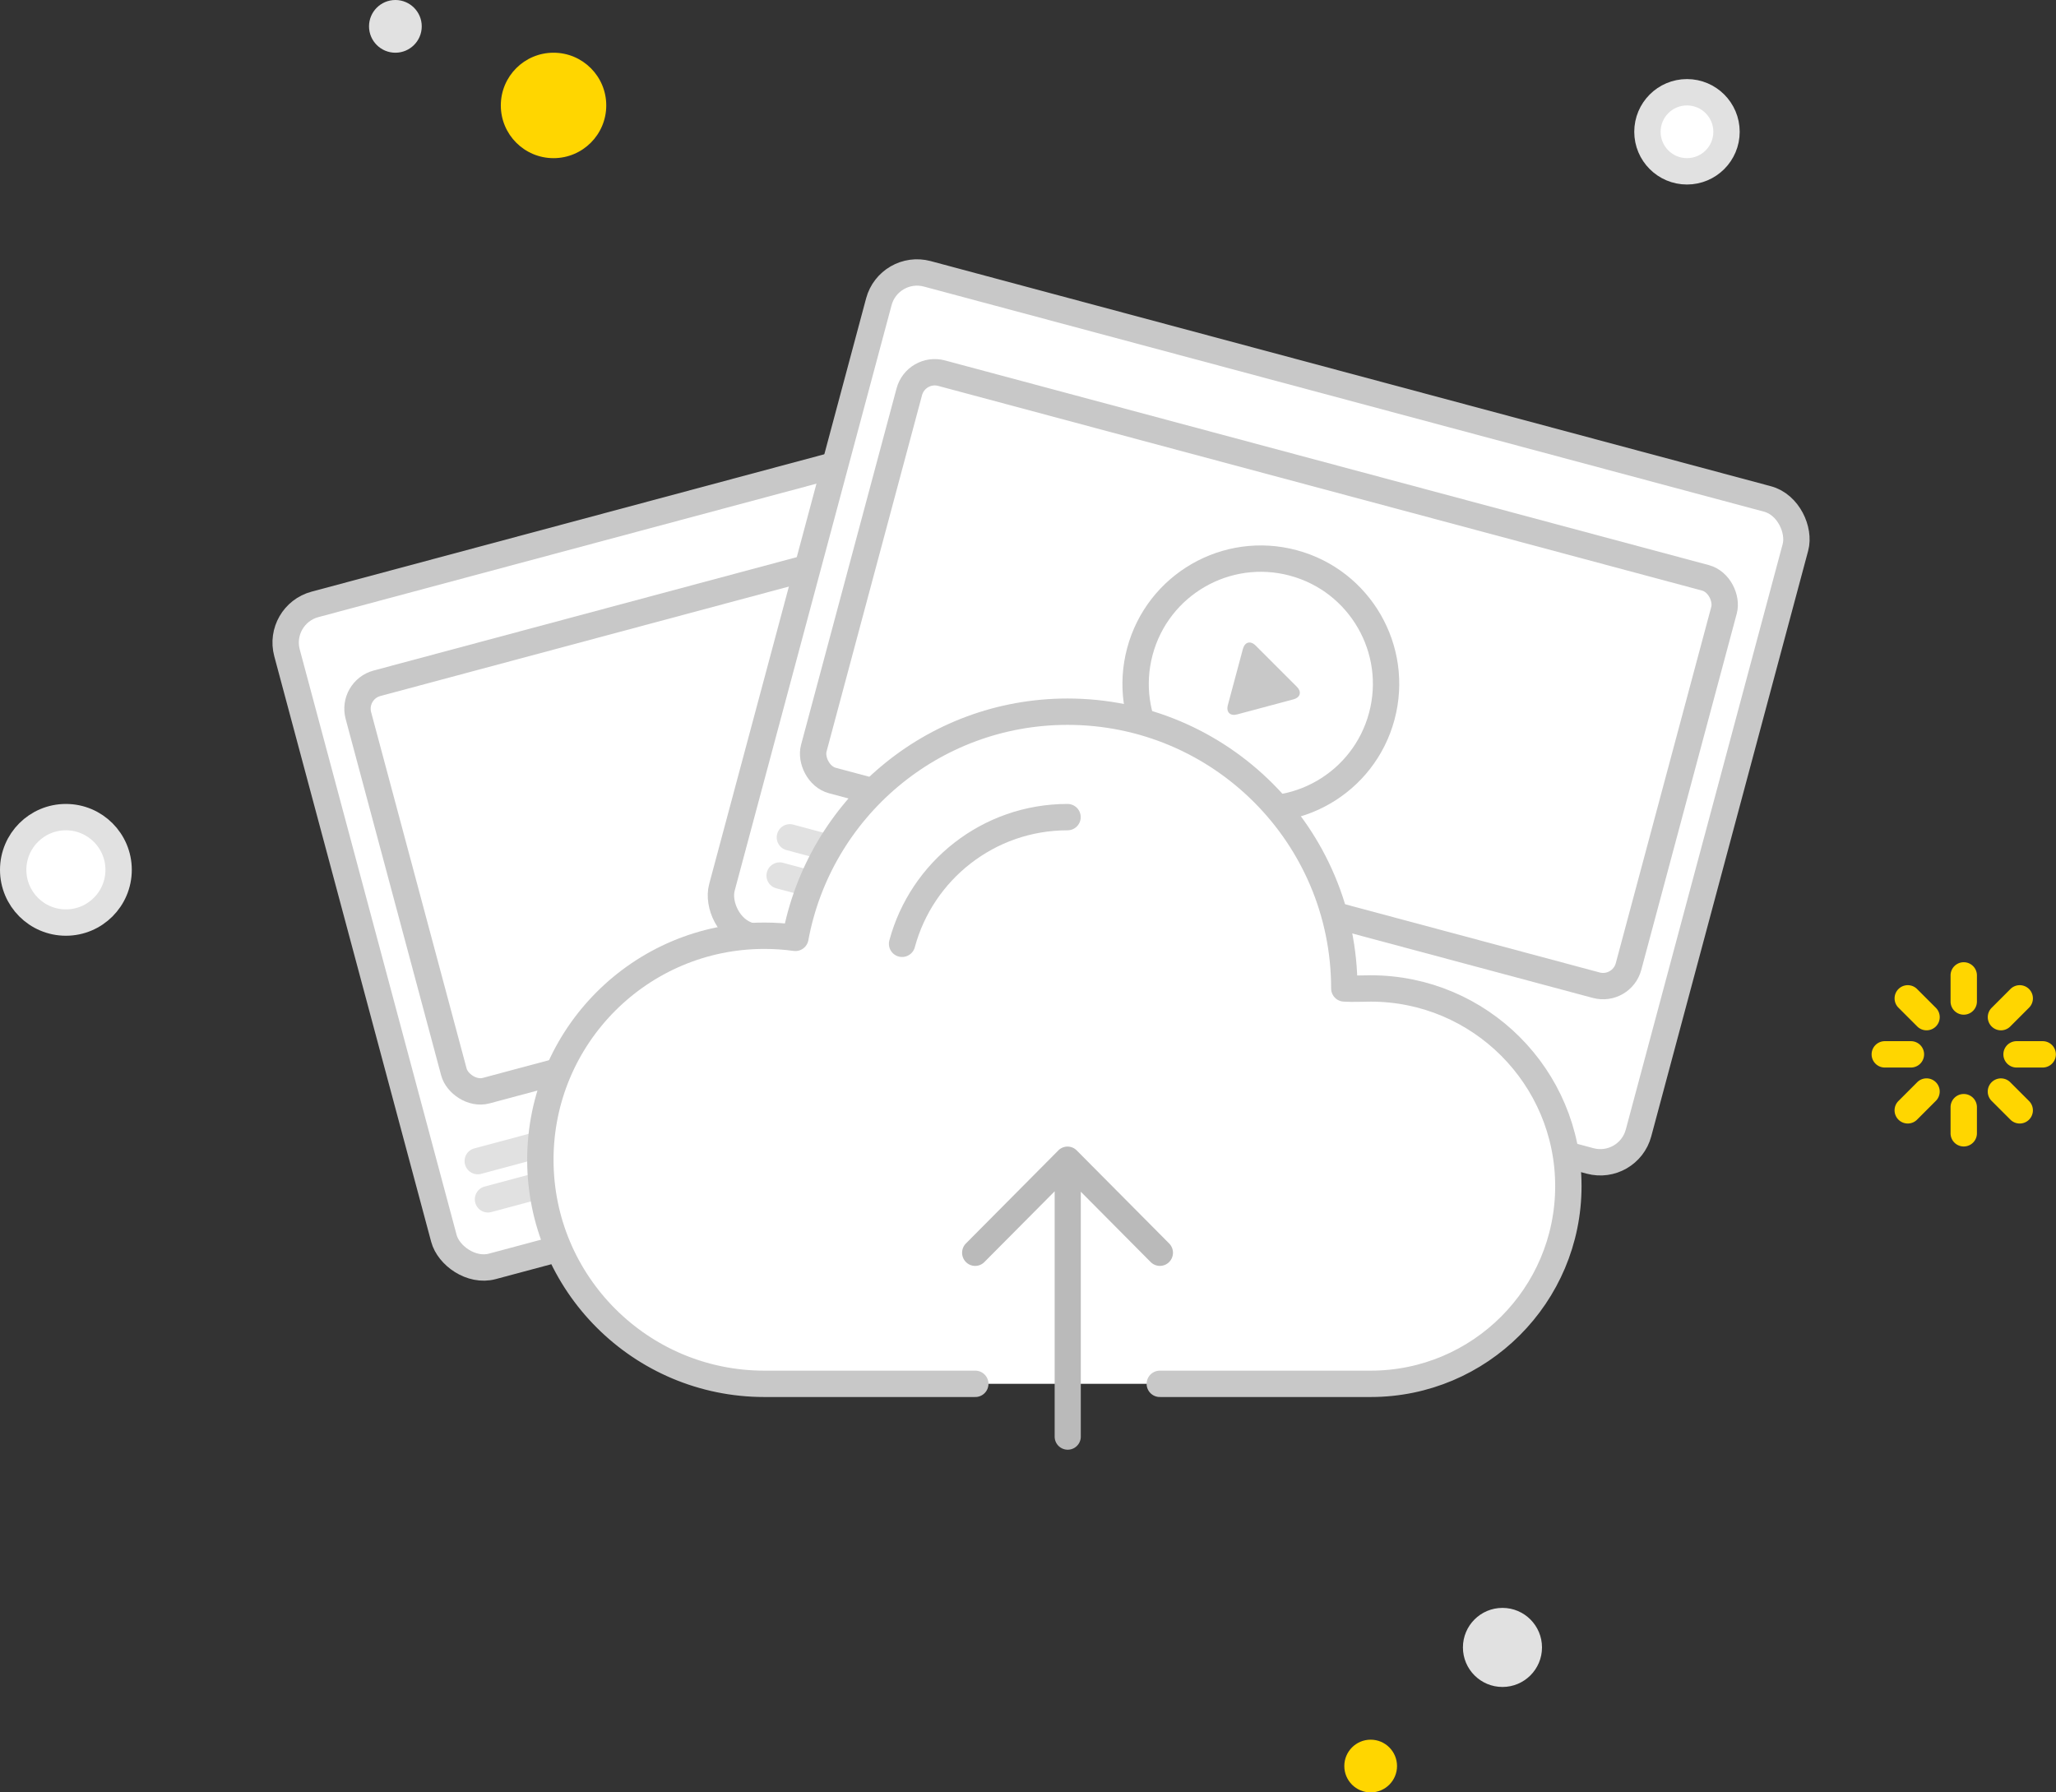 <svg xmlns="http://www.w3.org/2000/svg" width="156" height="136" viewBox="0 0 156 136">
    <rect x="0" y="0" width="156" height="136" fill="#333333" stroke="none"/>
    <g fill="none" fill-rule="evenodd">
        <g transform="translate(1)">
            <circle cx="41" cy="8" r="4" fill="#FFD600"/>
            <circle cx="113" cy="125" r="3" fill="#E1E1E1"/>
            <circle cx="4" cy="66" r="4" fill="#FFF" stroke="#E1E1E1" stroke-linecap="round" stroke-linejoin="round" stroke-width="2"/>
            <circle cx="127" cy="10" r="3" fill="#FFF" stroke="#E1E1E1" stroke-linecap="round" stroke-linejoin="round" stroke-width="2"/>
            <circle cx="29" cy="2" r="2" fill="#E1E1E1"/>
            <path fill="#FFD600" d="M147 74.01a1 1 0 1 1 2 0v1.98a1 1 0 1 1-2 0v-1.98zm4.529 1.047a1 1 0 1 1 1.414 1.414l-1.4 1.401a1 1 0 1 1-1.414-1.414l1.4-1.401zM153.99 79a1 1 0 1 1 0 2h-1.982a1 1 0 1 1 0-2h1.982zm-1.048 4.529a1 1 0 1 1-1.414 1.414l-1.401-1.4a1 1 0 1 1 1.414-1.414l1.401 1.4zM149 85.99a1 1 0 1 1-2 0v-1.982a1 1 0 1 1 2 0v1.982zm-4.529-1.048a1 1 0 1 1-1.414-1.414l1.4-1.401a1 1 0 1 1 1.414 1.414l-1.4 1.401zM142.01 81a1 1 0 1 1 0-2h1.982a1 1 0 1 1 0 2h-1.982zm1.048-4.529a1 1 0 1 1 1.414-1.414l1.401 1.4a1 1 0 1 1-1.414 1.414l-1.401-1.4z"/>
            <circle cx="103" cy="134" r="2" fill="#FFD600"/>
        </g>
        <g transform="rotate(-15 187.614 -56.438)">
            <rect width="72" height="52" fill="#FFF" stroke="#C8C8C8" stroke-width="2" rx="3"/>
            <rect width="64" height="32" x="4" y="7" stroke="#C8C8C8" stroke-width="2" rx="2"/>
            <path fill="#E1E1E1" d="M3 44c0-.552.439-1 1.003-1h20.994A1 1 0 0 1 26 44c0 .552-.439 1-1.003 1H4.003A1 1 0 0 1 3 44zm0 3c0-.552.453-1 .997-1h6.006c.55 0 .997.444.997 1 0 .552-.453 1-.997 1H3.997A.996.996 0 0 1 3 47z"/>
        </g>
        <g transform="rotate(15 -42.228 266.2)">
            <rect width="72" height="52" fill="#FFF" stroke="#C8C8C8" stroke-width="2" rx="3"/>
            <rect width="64" height="32" x="4" y="7" stroke="#C8C8C8" stroke-width="2" rx="2"/>
            <path fill="#E1E1E1" d="M3 44c0-.552.439-1 1.003-1h20.994A1 1 0 0 1 26 44c0 .552-.439 1-1.003 1H4.003A1 1 0 0 1 3 44zm0 3c0-.552.453-1 .997-1h6.006c.55 0 .997.444.997 1 0 .552-.453 1-.997 1H3.997A.996.996 0 0 1 3 47z"/>
            <circle cx="35.5" cy="23.5" r="9.5" stroke="#C8C8C8" stroke-width="2"/>
            <path fill="#C8C8C8" d="M33.5 21.298c0-.553.382-.781.868-.501L38.187 23c.479.276.486.72 0 1l-3.82 2.203c-.478.277-.867.06-.867-.5v-4.405z"/>
        </g>
        <path fill="#FFF" stroke="#C8C8C8" stroke-linecap="round" stroke-linejoin="round" stroke-width="2" d="M74 105H58c-9.389 0-17-7.611-17-17s7.611-17 17-17c.797 0 1.582.055 2.35.161C62.154 61.396 70.713 54 81 54c11.598 0 21 9.402 21 21 .654.045 1.322 0 2 0 8.284 0 15 6.716 15 15 0 8.284-6.716 15-15 15H88"/>
        <path stroke="#C8C8C8" stroke-linecap="round" stroke-linejoin="round" stroke-width="2" d="M81 62c-6.008 0-11.063 4.075-12.554 9.612"/>
        <path fill="#BABABA" d="M74.693 95.757a.985.985 0 0 1-1.403.002 1.003 1.003 0 0 1 .002-1.413l7.005-7.052a.983.983 0 0 1 1.403-.002l7.007 7.054c.388.39.392 1.02.002 1.413a.988.988 0 0 1-1.403-.002l-5.3-5.335v18.584a.99.99 0 1 1-1.983 0V90.392l-5.33 5.365z"/>
    </g>
</svg>

